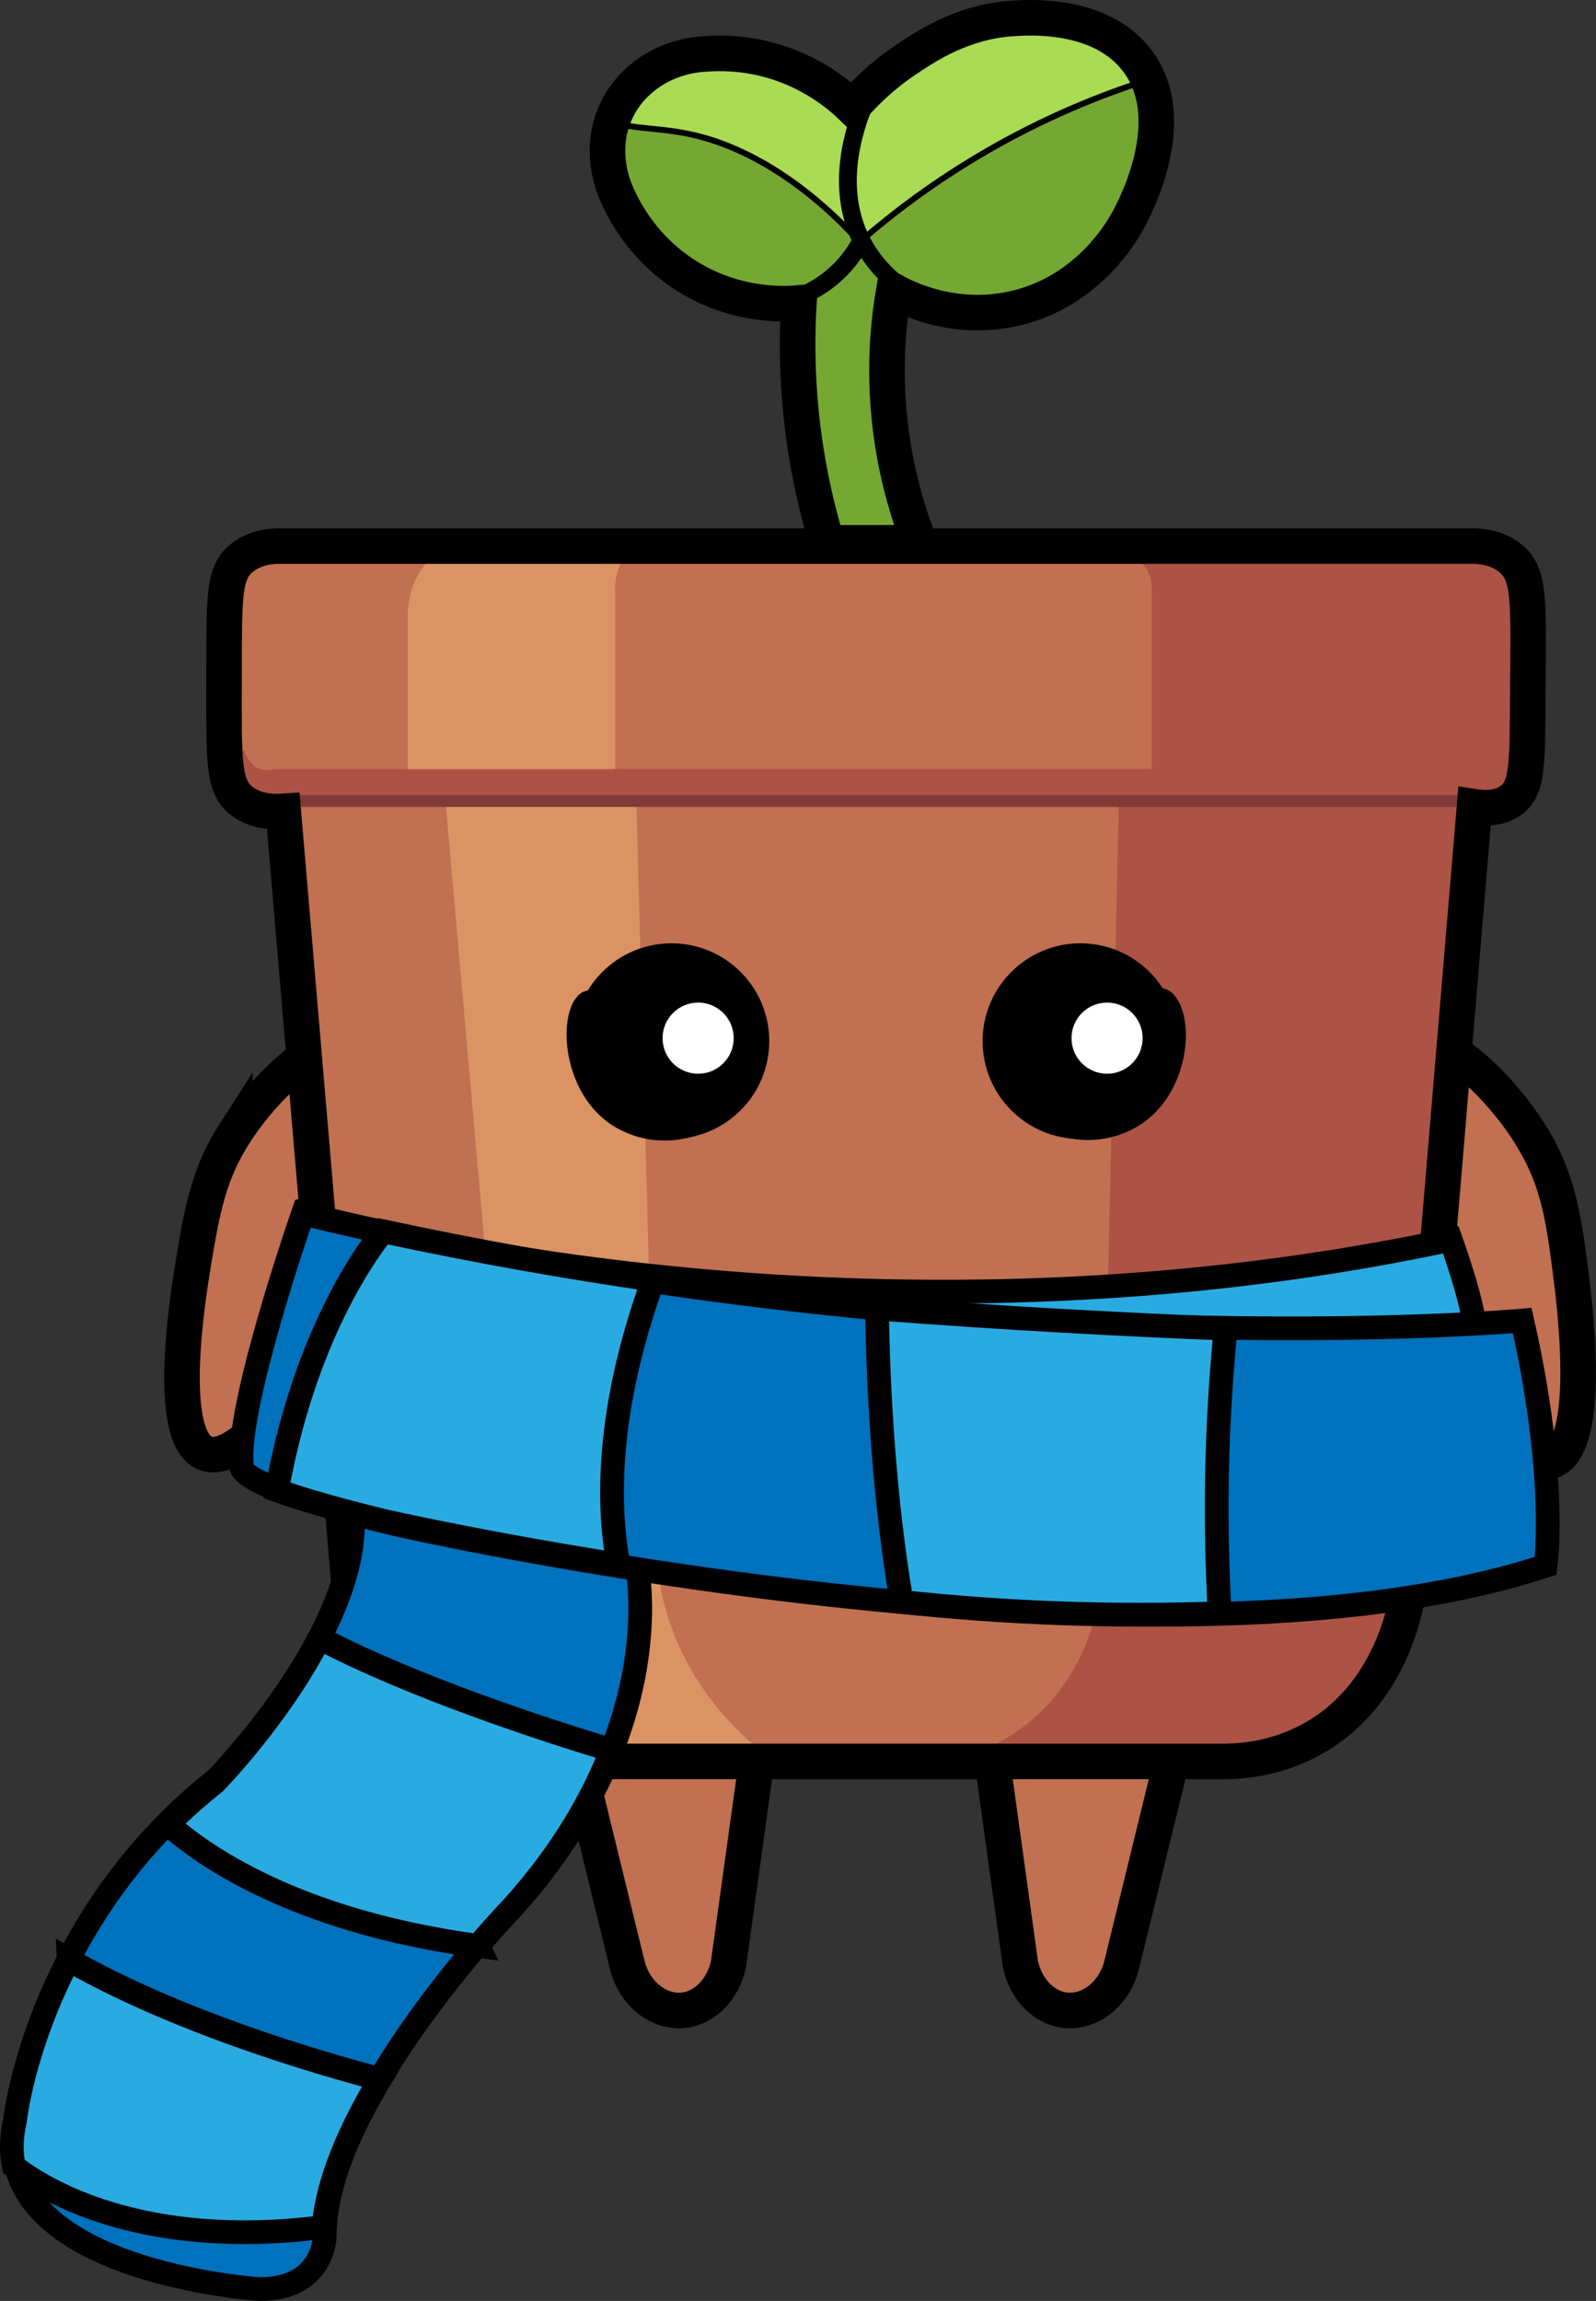 <?xml version="1.0" encoding="UTF-8"?><svg id="Laag_2" xmlns="http://www.w3.org/2000/svg" viewBox="0 0 269.3 388.11"><rect x="0" y="0" width="269.3" height="388.11" fill="#333333" stroke="none"/><defs><style>.cls-1{stroke-width:3px;}.cls-1,.cls-2,.cls-3,.cls-4,.cls-5,.cls-6,.cls-7{stroke-miterlimit:10;}.cls-1,.cls-2,.cls-3,.cls-4,.cls-5,.cls-7{stroke:#000;}.cls-1,.cls-2,.cls-6{fill:none;}.cls-2,.cls-7{stroke-width:6px;}.cls-3{fill:#0071bc;}.cls-3,.cls-4,.cls-6{stroke-width:4px;}.cls-4{fill:#29abe2;}.cls-5{fill:#a9db54;}.cls-6{stroke:#823a37;}.cls-8,.cls-9,.cls-10,.cls-11,.cls-12,.cls-13{stroke-width:0px;}.cls-7,.cls-12{fill:#c17052;}.cls-9{fill:#75a833;}.cls-10{fill:#ac5346;}.cls-11{fill:#db9364;}.cls-13{fill:#fff;}</style></defs><g id="harry"><path id="been_l" class="cls-7" d="m97.44,297.11l8.36,34.18c1.25,5.24,5.73,8.47,10,7.72,3.41-.6,6.26-3.67,7.12-7.72,1.58-11.39,3.16-22.78,4.74-34.18h-30.22Z"/><path id="been_r" class="cls-7" d="m197.66,297.11l-8.36,34.18c-1.25,5.24-5.73,8.47-10,7.72-3.41-.6-6.26-3.67-7.12-7.72-1.58-11.39-3.16-22.78-4.74-34.18h30.22Z"/><path id="arm_l" class="cls-7" d="m39.62,191.11c5.51-8.57,16.66-18.86,23-16,7.58,3.42,4.47,23.9,4,27-2.77,18.27-13.42,29.37-18,34-5.1,5.17-10.35,10.47-14,9-6.82-2.75-2.82-27.02-2-32,1.45-8.77,2.55-15.08,7-22Z"/><path id="arm_r" class="cls-7" d="m258.77,192.23c-5.21-8.76-16-19.43-22.44-16.78-7.69,3.16-5.29,23.73-4.93,26.85,2.14,18.36,12.4,29.81,16.82,34.6,4.92,5.34,9.98,10.82,13.68,9.48,6.91-2.51,3.75-26.9,3.1-31.91-1.14-8.82-2.03-15.16-6.24-22.23Z"/><g id="pot"><path class="cls-12" d="m47.8,92.11h201c1.76.07,4.07.46,6,2,3.4,2.71,3.1,6.96,3,22-.09,12.87.09,16.92-3,19-1.89,1.27-4.19,1.26-6,.98-3.67,43.67-7.33,87.35-11,131.02-.23,2.09-2.28,18.12-16,26-5.83,3.35-11.55,3.95-15,4h-117.37c-2.69,0-11.64-.36-19.63-7-10.79-8.98-11-22.11-11-24-3.67-43.08-7.33-86.17-11-129.25-2.11.14-4.83-.08-7-1.75-3.15-2.43-3.03-6.3-3-21,.02-13.8-.07-17.52,3-20,2.24-1.8,5.04-2.06,7-2Z"/><path class="cls-10" d="m188.86,132.31l-3.06,134.8s-1.4,24-25.7,30h37.56s18.76,0,18.76,0l13.5-10.93,7.37-15.95,10.09-117.14,1.43-22.98-59.94,2.2Z"/><path class="cls-11" d="m72.8,94.11s-4,3-4,10v28.2h35v-32.43s-.59-5.79,4.21-7.78-35.21,2.01-35.21,2.01Z"/><path class="cls-11" d="m75.08,134.11l11.73,133s1.06,19,21.03,30h23.09s-18.12-11-20.12-34l-3.51-130.8-32.22,1.8Z"/><line class="cls-6" x1="46.8" y1="134.11" x2="251.8" y2="134.11"/><path class="cls-10" d="m41.27,126.6s1.01,4.18,5.04,3.13h148.05v-30.59s0-3.86-3.02-4.9v-3.13l60.43,1.53,5.1,4.56v36.91H38.25l-.45-5.7.45-1.81h3.02Z"/><path class="cls-2" d="m47.8,92.11h201c1.76.07,4.07.46,6,2,3.4,2.71,3.1,6.96,3,22-.09,12.87.09,16.92-3,19-1.89,1.27-4.19,1.26-6,.98-3.67,43.67-7.33,87.35-11,131.02-.23,2.09-2.28,18.12-16,26-5.83,3.35-11.55,3.95-15,4h-117.37c-2.69,0-11.64-.36-19.63-7-10.79-8.98-11-22.11-11-24-3.67-43.08-7.33-86.17-11-129.25-2.11.14-4.83-.08-7-1.75-3.15-2.43-3.03-6.3-3-21,.02-13.8-.07-17.52,3-20,2.24-1.8,5.04-2.06,7-2Z"/></g><g id="sjaal"><path class="cls-4" d="m51.48,204.71s90.32,26.4,193.32,4.4c0,0,4,11.14,4,15.07,0,0-219.65,57.13-197.32-19.47Z"/><path class="cls-3" d="m107.36,263.48s6.44,27.63-20.56,57.63c0,0-32,33-32,56,0,0,0,9-11,9,0,0-47-3-41-29,0,0,3.42-33.04,33.71-57.02,0,0,26.88-27.4,22.58-47.69l48.27,11.08Z"/><path class="cls-3" d="m260.8,264.11s2.11-14.75-3.95-41.37c0,0-95.43,8.57-205.74-18.03,0,0-11.31,32.4-10.31,42.4,0,0-3,3,26,10,0,0,127,29,194,7Z"/><path class="cls-4" d="m110.24,215.87c-14.66-2.13-29.95-4.82-45.63-8.19-4.23,5.39-13.5,19.47-17.89,43.7,3.88,1.4,9.67,3.13,18.32,5.22,0,0,15.87,3.62,39.34,7.33-1.55-7.82-2.8-24.3,5.85-48.06Z"/><path class="cls-4" d="m206.8,224.11c-8.97-.36-18.07-.79-27.29-1.31-10.68-.6-21.2-1.3-31.53-2.09.21,14.45,1.23,32.09,4.15,49.49,8.31.89,17.22,1.57,26.67,1.91,9.55.34,18.57.3,27,0-.46-8.14-.64-16.94-.38-26.32.22-7.65.71-14.89,1.38-21.68Z"/><path class="cls-4" d="m11.58,330.55c-7.78,14.94-9.05,27.13-9.05,27.13-.66,2.84-.68,5.41-.2,7.73,4.83,3.77,21.37,14.18,52.28,10.22.61-7.87,4.58-16.71,9.53-24.93-10.65-2.8-34.25-9.7-52.56-20.16Z"/><path class="cls-4" d="m80.66,328.2c3.47-4.05,5.87-6.52,5.87-6.52,8.37-9.3,13.53-18.38,16.66-26.47-11.8-3.57-33.64-10.72-49.27-18.91-6.81,13.28-17.67,24.37-17.67,24.37-2.86,2.27-5.48,4.61-7.89,7.01,5.67,5.09,21.34,16.36,52.31,20.54Z"/></g><g id="plant"><path class="cls-9" d="m139.55,91.55c-2.16-7.16-4.12-16.08-4.75-26.44-.31-5.05-.26-9.74,0-14-2.7.23-10.2.52-18-4-8.58-4.98-12.02-12.58-13-15-.48-1.19-2.66-6.9,0-13,2.51-5.74,8.33-9.6,15-10,2.67-.22,6.55-.21,11,1,7.07,1.92,11.74,5.82,14,8,1.91-2.22,4.86-5.21,9-8,3.38-2.27,9.57-6.45,18-7,2.93-.19,14.84-.97,21,7,8.24,10.66-1.45,27.1-2,28-1.39,2.29-7.19,11.47-19,14-9.94,2.13-17.83-1.82-20-3-.83,4.85-1.41,10.97-1,18,.6,10.29,3.09,18.65,5.35,24.44h-15.6Z"/><path class="cls-5" d="m103.3,19.61c.54,2.29,6.48,1.63,13,3,18.19,3.82,31.17,21.18,30.33,20.11-1.18-1.5-2.46-3.53-3.33-6.11-2.58-7.7,3.52-13.12,2-18-2.3-7.4-17.46-7.82-22-8-5.46-.21-9.14.73-12,2-3.3,1.47-8.54,4.73-8,7Z"/><path class="cls-5" d="m193.3,13.61c-7.65,2.46-17,6.19-27,12-8.57,4.98-15.54,10.27-21,15-.56-1.61-5.18-15.63,3-27,9.04-12.56,28.53-14.66,39-7,2.98,2.18,4.84,4.87,6,7Z"/><path class="cls-1" d="m147.4,14.39s-14.63,24.89,9.88,37.31"/><path class="cls-1" d="m145.36,40.55c-.81,1.58-2.61,4.56-6.06,7.06-3.44,2.5-6.82,3.29-8.57,3.57"/><path class="cls-2" d="m139.55,91.55c-2.16-7.16-4.12-16.08-4.75-26.44-.31-5.05-.26-9.74,0-14-2.7.23-10.2.52-18-4-8.58-4.98-12.02-12.58-13-15-.48-1.19-2.66-6.9,0-13,2.51-5.74,8.33-9.6,15-10,2.67-.22,6.55-.21,11,1,7.07,1.92,11.74,5.82,14,8,1.91-2.22,4.86-5.21,9-8,3.38-2.27,9.57-6.45,18-7,2.93-.19,14.84-.97,21,7,8.24,10.66-1.45,27.1-2,28-1.39,2.29-7.19,11.47-19,14-9.94,2.13-17.83-1.82-20-3-.83,4.85-1.41,10.97-1,18,.6,10.29,3.09,18.65,5.35,24.44h-15.6Z"/></g><g id="ogen"><g id="neutraal"><circle class="cls-8" cx="113.3" cy="175.61" r="16.5"/><circle class="cls-8" cx="182.3" cy="175.61" r="16.5"/><circle class="cls-13" cx="186.8" cy="175.11" r="6"/><circle class="cls-13" cx="117.8" cy="175.11" r="6"/></g><g id="sangry"><path class="cls-8" d="m120.41,161.59c5.38,1.28,11.41,13.23,6.04,22.54-4.56,7.89-14.65,10.6-22.54,6.04-9.19-5.3-10.03-19.39-6.04-22.54,1.34-1.06,2.48-.3,6.08-.53,9.44-.61,12.21-6.52,16.46-5.51Z"/><path class="cls-8" d="m191.79,190.08c-7.89,4.56-17.98,1.85-22.54-6.04-5.28-9.15.49-21.01,6.04-22.54,3.36-.93,5.07,2.36,14.59,4.28,5.31,1.07,6.5.39,7.95,1.76,4.09,3.89,2.97,17.34-6.04,22.54Z"/><circle class="cls-13" cx="186.8" cy="175.11" r="6"/><circle class="cls-13" cx="117.8" cy="175.11" r="6"/></g></g></g></svg>